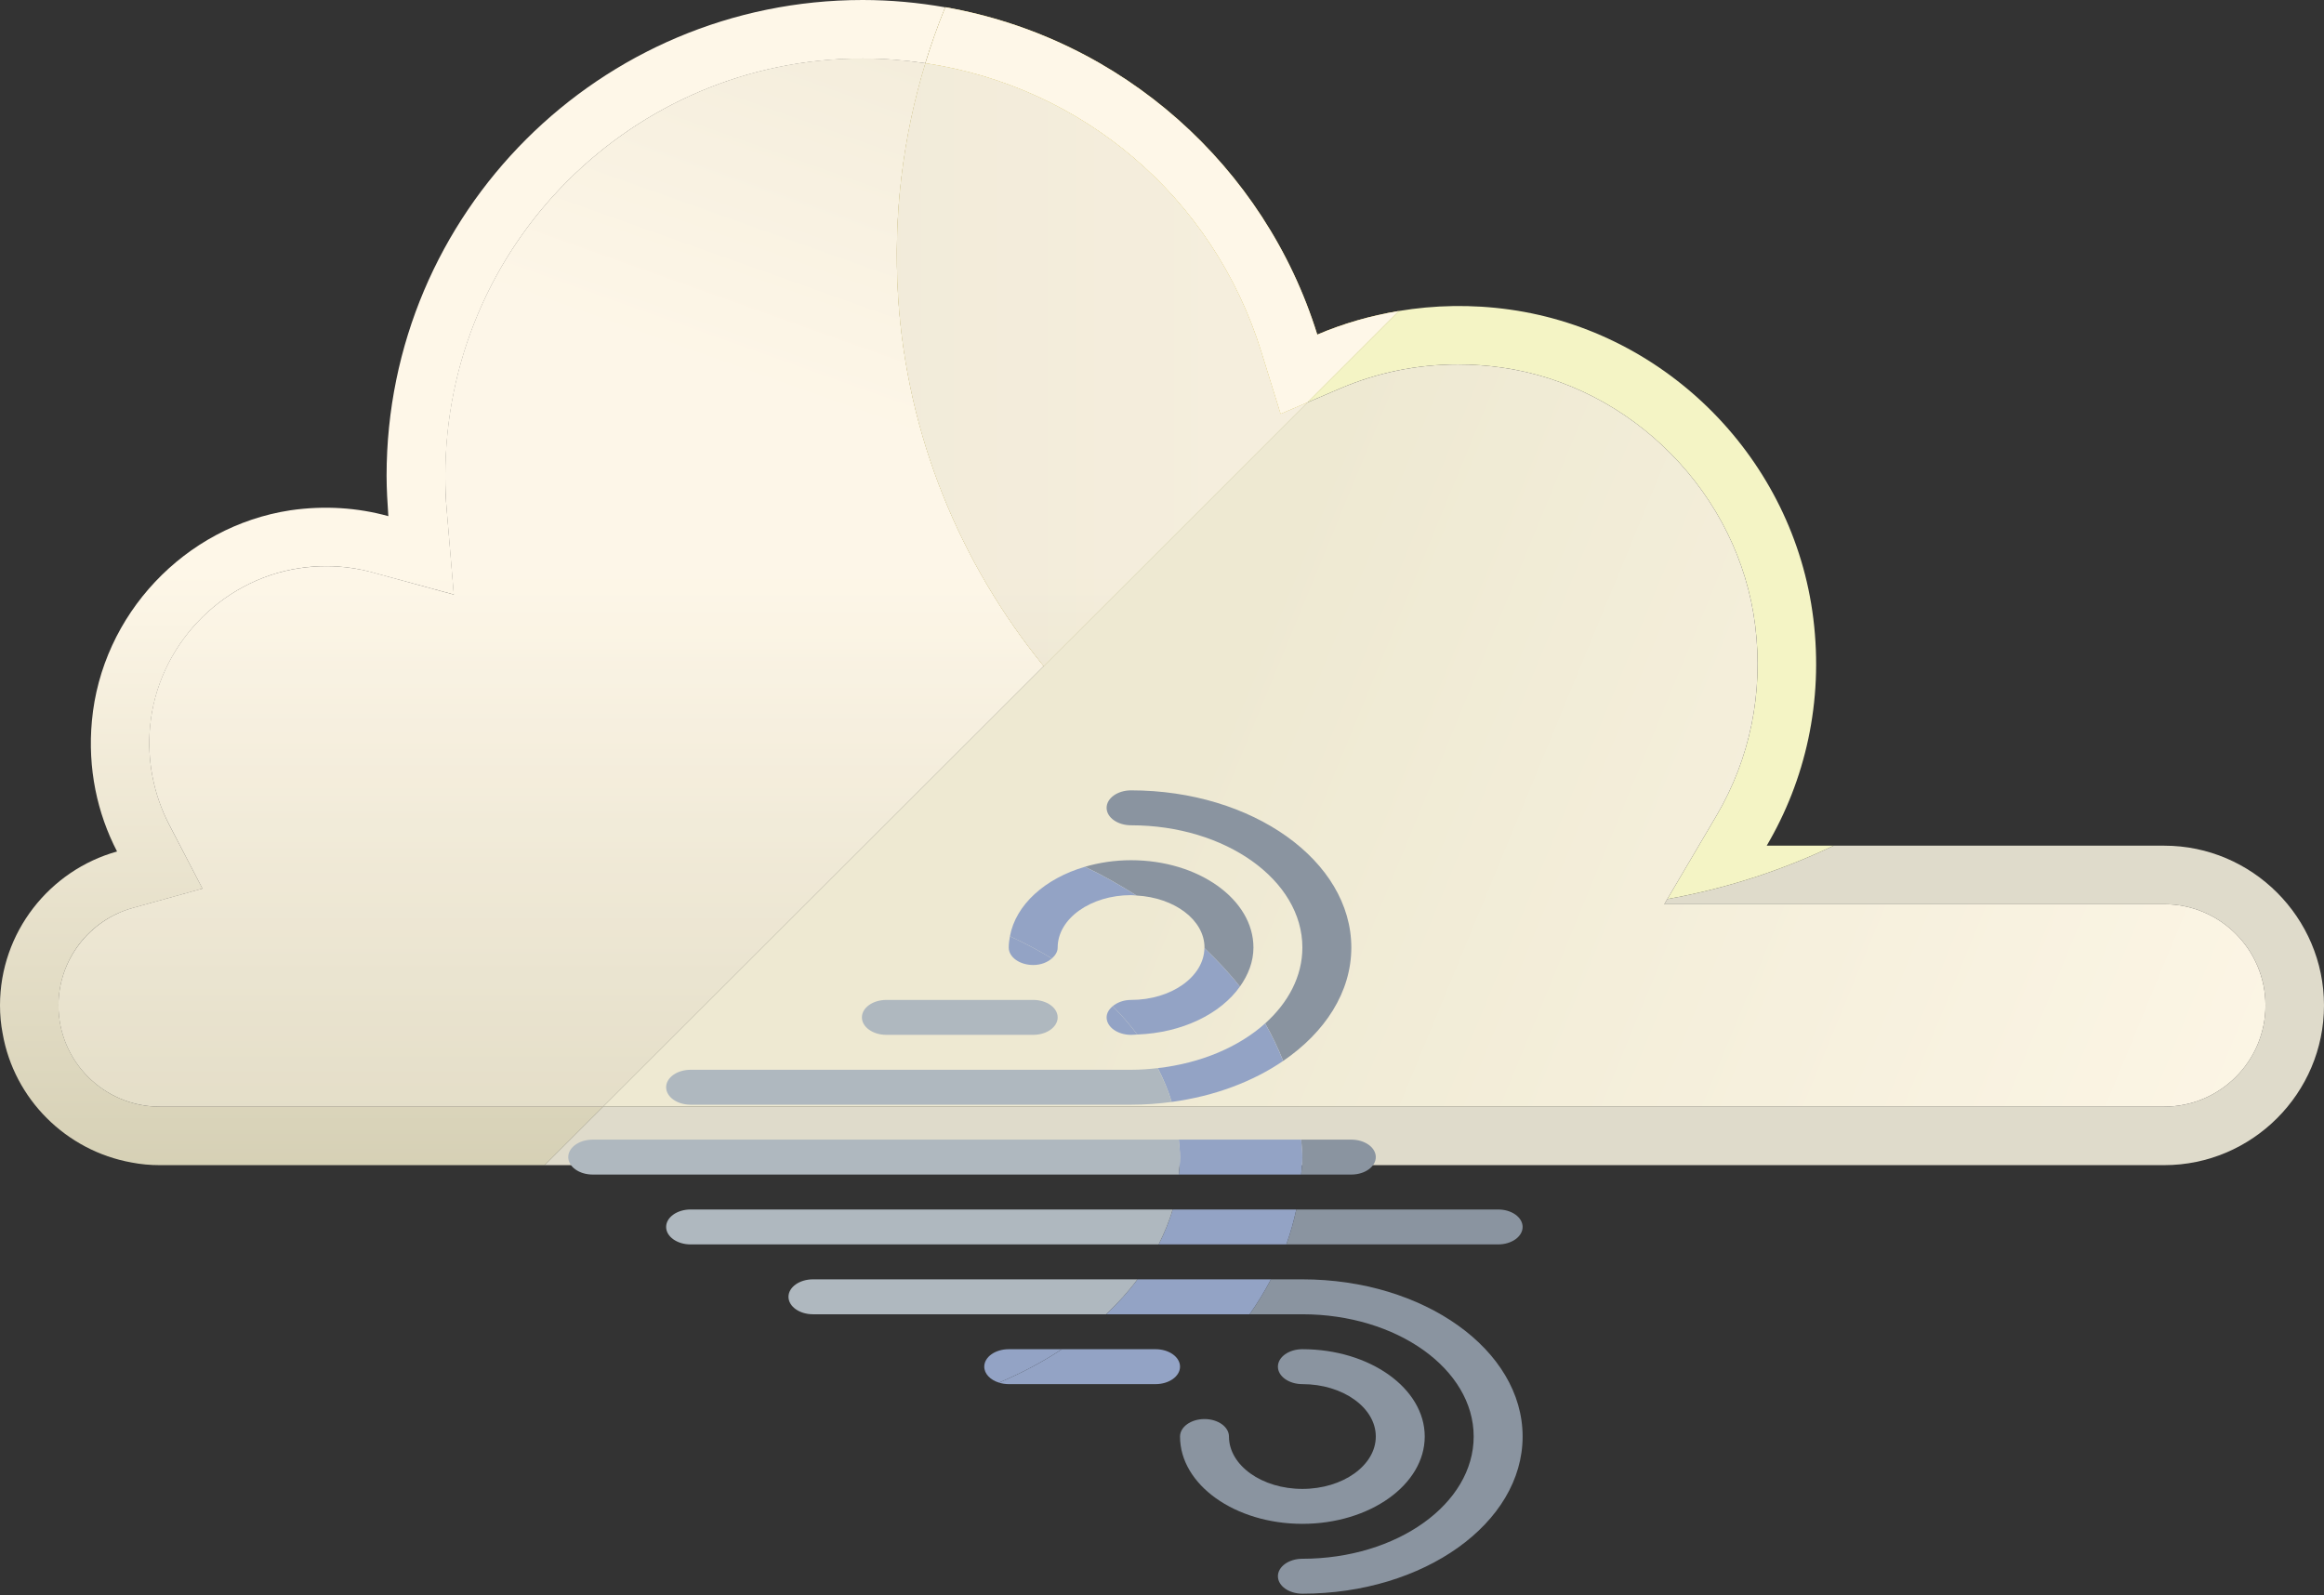 <svg width="638" height="438" viewBox="0 0 638 438" fill="none" xmlns="http://www.w3.org/2000/svg">
<rect x="0" y="0" width="638" height="438" fill="#333333" stroke="none"/>
<path d="M259.492 2.009C257.483 6.989 255.635 12.132 254.029 17.353C248.405 16.549 242.702 16.068 236.836 16.068C173.611 16.068 122.274 67.405 122.274 130.63C122.274 133.924 122.354 137.138 122.677 140.351L124.604 163.248L102.431 157.223C98.174 156.018 93.835 155.455 89.578 155.455C87.087 155.455 84.597 155.616 82.106 156.017C60.416 159.312 43.223 177.548 41.215 199.481C40.331 208.8 42.179 218.12 46.437 226.394L55.594 243.988L36.474 249.29C24.423 252.584 16.068 263.59 16.068 276.042C16.068 291.387 28.521 303.839 43.865 303.839H165.577L149.51 319.906H43.865C41.213 319.906 38.643 319.664 36.153 319.183C18.157 315.969 3.857 301.75 0.724 283.754C0.242 281.263 0 278.693 0 276.041C0 255.956 13.657 238.925 32.136 233.783C26.673 223.259 24.021 210.967 25.227 197.953C27.878 168.791 50.695 144.528 79.696 140.11C89.097 138.744 98.254 139.387 106.61 141.717C106.368 138.021 106.127 134.325 106.127 130.63C106.127 58.487 164.694 0 236.838 0C244.55 0 252.182 0.723 259.492 2.009Z" fill="url(#paint0_linear_247_65)"/>
<path d="M346.273 96.632L351.553 113.652L358.895 110.512L384.024 85.383C376.213 86.681 368.696 88.849 361.621 91.873C347.293 45.67 308 10.484 259.522 1.982C257.474 7 255.652 12.129 254.056 17.361C297.126 23.797 333.058 54.008 346.273 96.632Z" fill="#F0DB70"/>
<path d="M346.273 96.632L351.553 113.652L358.895 110.512L384.024 85.383C376.213 86.681 368.696 88.849 361.621 91.873C347.293 45.67 308 10.484 259.522 1.982C257.474 7 255.652 12.129 254.056 17.361C297.126 23.797 333.058 54.008 346.273 96.632Z" fill="url(#paint1_linear_247_65)"/>
<path d="M246.578 81.548C245.16 59.102 247.918 37.493 254.057 17.362C248.416 16.518 242.664 16.04 236.813 16.04C173.633 16.04 122.237 67.443 122.237 130.623C122.237 133.903 122.386 137.146 122.653 140.355L124.576 163.259L102.404 157.195C98.198 156.046 93.868 155.461 89.546 155.461C87.082 155.461 84.58 155.653 82.117 156.026C60.4 159.317 43.187 177.577 41.195 199.443C40.331 208.815 42.152 218.127 46.436 226.378L55.576 243.968L36.48 249.271C24.452 252.609 16.05 263.621 16.05 276.047C16.05 291.369 28.516 303.836 43.846 303.836H165.574L286.533 182.878C263.654 154.736 248.99 119.708 246.578 81.548Z" fill="url(#paint2_linear_247_65)"/>
<path opacity="0.3" d="M246.578 81.548C245.16 59.102 247.918 37.493 254.057 17.362C248.416 16.518 242.664 16.04 236.813 16.04C173.633 16.04 122.237 67.443 122.237 130.623C122.237 133.903 122.386 137.146 122.653 140.355L124.576 163.259L102.404 157.195C98.198 156.046 93.868 155.461 89.546 155.461C87.082 155.461 84.58 155.653 82.117 156.026C60.4 159.317 43.187 177.577 41.195 199.443C40.331 208.815 42.152 218.127 46.436 226.378L55.576 243.968L36.48 249.271C24.452 252.609 16.05 263.621 16.05 276.047C16.05 291.369 28.516 303.836 43.846 303.836H165.574L286.533 182.878C263.654 154.736 248.99 119.708 246.578 81.548Z" fill="url(#paint3_linear_247_65)"/>
<path d="M246.578 81.548C248.989 119.708 263.655 154.736 286.532 182.878L358.896 110.513L351.554 113.653L346.274 96.633C333.059 54.01 297.127 23.799 254.058 17.363C247.918 37.493 245.16 59.101 246.578 81.548Z" fill="#F0DB70"/>
<path d="M246.578 81.548C248.989 119.708 263.655 154.736 286.532 182.878L358.896 110.513L351.554 113.653L346.274 96.633C333.059 54.01 297.127 23.799 254.058 17.363C247.918 37.493 245.16 59.101 246.578 81.548Z" fill="url(#paint4_linear_247_65)"/>
<path opacity="0.3" d="M246.578 81.548C248.989 119.708 263.655 154.736 286.532 182.878L358.896 110.513L351.554 113.653L346.274 96.633C333.059 54.01 297.127 23.799 254.058 17.363C247.918 37.493 245.16 59.101 246.578 81.548Z" fill="url(#paint5_linear_247_65)"/>
<path d="M638 276.045C638 251.923 618.264 232.188 594.143 232.188H503.397C489.109 239.01 473.789 243.994 457.721 246.852L456.895 248.254H594.145C609.467 248.254 621.934 260.72 621.934 276.046C621.934 291.368 609.467 303.836 594.145 303.836H165.571L149.504 319.903H594.143C618.264 319.903 638 300.167 638 276.045Z" fill="#DFDBCB"/>
<path d="M497.803 169.819C492.433 126.33 457.86 91.085 414.467 84.995C403.977 83.522 393.767 83.763 384.024 85.383L358.895 110.512L367.934 106.647C378.157 102.277 389.031 100.06 400.242 100.06C404.212 100.06 408.244 100.343 412.229 100.903C448.13 105.944 477.41 135.753 481.85 171.787C484.132 190.236 480.438 208.3 471.164 224.031L457.719 246.852C473.786 243.995 489.107 239.009 503.395 232.188H485.008C495.577 214.262 500.628 192.697 497.803 169.819Z" fill="#F4F4C5"/>
<path d="M594.144 248.254H456.896L457.722 246.852L471.167 224.031C480.44 208.301 484.135 190.237 481.852 171.787C477.411 135.753 448.132 105.944 412.232 100.903C408.247 100.343 404.213 100.06 400.244 100.06C389.033 100.06 378.16 102.277 367.937 106.647L358.898 110.512L286.533 182.876L165.574 303.835H594.147C609.469 303.835 621.936 291.368 621.936 276.046C621.933 260.72 609.467 248.254 594.144 248.254Z" fill="url(#paint6_linear_247_65)"/>
<path d="M370.974 260.154C370.974 236.362 343.847 217 310.513 217C306.805 217 303.795 219.148 303.795 221.795C303.795 224.442 306.805 226.59 310.513 226.59C336.444 226.59 357.538 241.646 357.538 260.154C357.538 268.032 353.689 275.267 347.307 280.997C349.242 284.33 350.854 287.782 352.265 291.292C363.766 283.433 370.974 272.39 370.974 260.154Z" fill="#8A94A0"/>
<path d="M357.538 351.256H348.912C347.192 354.541 345.251 357.744 343.047 360.846H357.538C383.469 360.846 404.564 375.902 404.564 394.41C404.564 412.918 383.469 427.974 357.538 427.974C353.83 427.974 350.82 430.122 350.82 432.769C350.82 435.416 353.83 437.564 357.538 437.564C390.872 437.564 417.999 418.202 417.999 394.41C417.999 370.618 390.872 351.256 357.538 351.256Z" fill="#8A94A0"/>
<path d="M330.667 260.154C330.667 260.207 330.647 260.254 330.647 260.307C334.187 263.678 337.485 267.188 340.388 270.885C342.685 267.639 344.103 264.028 344.103 260.154C344.103 246.934 329.034 236.179 310.513 236.179C306.032 236.179 301.766 236.836 297.85 237.978C302.841 240.365 307.517 243.046 312.011 245.875C322.417 246.436 330.667 252.587 330.667 260.154Z" fill="#8A94A0"/>
<path d="M391.128 394.41C391.128 381.191 376.059 370.436 357.538 370.436C353.83 370.436 350.82 372.584 350.82 375.231C350.82 377.877 353.83 380.026 357.538 380.026C368.649 380.026 377.692 386.479 377.692 394.41C377.692 402.341 368.649 408.795 357.538 408.795C346.426 408.795 337.384 402.341 337.384 394.41C337.384 391.763 334.374 389.615 330.666 389.615C326.958 389.615 323.948 391.763 323.948 394.41C323.948 407.63 339.017 418.384 357.538 418.384C376.059 418.384 391.128 407.63 391.128 394.41Z" fill="#8A94A0"/>
<path d="M357.203 322.487H370.974C374.683 322.487 377.692 320.339 377.692 317.692C377.692 315.045 374.683 312.897 370.974 312.897H357.203C357.317 314.494 357.539 316.072 357.539 317.692C357.539 319.313 357.31 320.89 357.203 322.487Z" fill="#8A94A0"/>
<path d="M411.282 341.667C414.99 341.667 418 339.519 418 336.872C418 334.225 414.99 332.077 411.282 332.077H355.866C355.18 335.333 354.267 338.526 353.131 341.667H411.282Z" fill="#8A94A0"/>
<path d="M352.258 291.292C350.847 287.782 349.242 284.33 347.3 280.997C340.125 287.432 329.713 291.915 317.849 293.258C319.38 296.274 320.704 299.357 321.658 302.545C333.407 300.968 343.955 296.969 352.258 291.292Z" fill="#93A3C5"/>
<path d="M312.273 351.256C309.773 354.632 306.851 357.816 303.66 360.846H343.047C345.244 357.744 347.186 354.541 348.912 351.256H312.273Z" fill="#93A3C5"/>
<path d="M290.359 260.154C290.359 252.223 299.401 245.769 310.513 245.769C311.023 245.769 311.507 245.851 312.011 245.88C307.523 243.046 302.847 240.37 297.849 237.982C286.879 241.185 278.831 248.411 277.252 257.076C281.289 258.917 285.139 260.94 288.76 263.16C289.714 262.326 290.359 261.309 290.359 260.154Z" fill="#93A3C5"/>
<path d="M310.513 274.538C308.464 274.538 306.697 275.229 305.461 276.26C307.926 278.748 310.197 281.333 312.212 284.037C324.56 283.586 335.094 278.355 340.388 270.88C337.485 267.183 334.187 263.678 330.647 260.302C330.526 268.166 321.55 274.538 310.513 274.538Z" fill="#93A3C5"/>
<path d="M276.923 380.026H317.231C320.939 380.026 323.949 377.877 323.949 375.231C323.949 372.584 320.939 370.436 317.231 370.436H291.528C286.254 373.917 280.477 376.995 274.25 379.618C275.069 379.877 275.969 380.026 276.923 380.026Z" fill="#93A3C5"/>
<path d="M323.613 322.487H357.203C357.317 320.89 357.539 319.313 357.539 317.692C357.539 316.072 357.31 314.494 357.203 312.897H323.613C323.761 314.489 323.949 316.072 323.949 317.692C323.949 319.313 323.754 320.895 323.613 322.487Z" fill="#93A3C5"/>
<path d="M353.131 341.667C354.266 338.526 355.173 335.333 355.865 332.077H321.926C320.986 335.371 319.635 338.55 318.09 341.667H353.131Z" fill="#93A3C5"/>
<path d="M189.59 293.718C185.881 293.718 182.872 295.866 182.872 298.513C182.872 301.16 185.881 303.308 189.59 303.308H310.513C314.328 303.308 318.05 303.034 321.664 302.545C320.704 299.357 319.38 296.274 317.855 293.258C315.457 293.531 313.018 293.718 310.513 293.718H189.59Z" fill="#AFB8BF"/>
<path d="M223.179 351.256C219.471 351.256 216.461 353.404 216.461 356.051C216.461 358.698 219.471 360.846 223.179 360.846H303.66C306.858 357.816 309.774 354.632 312.273 351.256H223.179Z" fill="#AFB8BF"/>
<path d="M283.641 264.949C285.73 264.949 287.53 264.225 288.76 263.155C285.139 260.935 281.296 258.912 277.252 257.071C277.071 258.083 276.923 259.104 276.923 260.154C276.923 262.801 279.932 264.949 283.641 264.949Z" fill="#93A3C5"/>
<path d="M303.795 279.333C303.795 281.98 306.805 284.128 310.513 284.128C311.091 284.128 311.641 284.061 312.212 284.042C310.197 281.333 307.926 278.748 305.461 276.265C304.46 277.099 303.795 278.149 303.795 279.333Z" fill="#93A3C5"/>
<path d="M270.205 375.231C270.205 377.197 271.871 378.88 274.249 379.618C280.477 376.995 286.254 373.917 291.528 370.436H276.923C273.215 370.436 270.205 372.584 270.205 375.231Z" fill="#93A3C5"/>
<path d="M243.334 284.128H283.641C287.35 284.128 290.359 281.98 290.359 279.333C290.359 276.687 287.35 274.538 283.641 274.538H243.334C239.625 274.538 236.616 276.687 236.616 279.333C236.616 281.98 239.625 284.128 243.334 284.128Z" fill="#AFB8BF"/>
<path d="M156 317.692C156 320.339 159.01 322.487 162.718 322.487H323.613C323.761 320.895 323.949 319.313 323.949 317.692C323.949 316.072 323.754 314.489 323.613 312.897H162.718C159.01 312.897 156 315.045 156 317.692Z" fill="#AFB8BF"/>
<path d="M182.872 336.872C182.872 339.519 185.881 341.667 189.59 341.667H318.09C319.635 338.55 320.986 335.371 321.926 332.077H189.59C185.881 332.077 182.872 334.225 182.872 336.872Z" fill="#AFB8BF"/>
<defs>
<linearGradient id="paint0_linear_247_65" x1="129.746" y1="401.95" x2="129.746" y2="157.285" gradientUnits="userSpaceOnUse">
<stop stop-color="#C2BD9C"/>
<stop offset="1" stop-color="#FEF7E8"/>
</linearGradient>
<linearGradient id="paint1_linear_247_65" x1="319.041" y1="401.953" x2="319.041" y2="157.268" gradientUnits="userSpaceOnUse">
<stop stop-color="#C2BD9C"/>
<stop offset="1" stop-color="#FEF7E8"/>
</linearGradient>
<linearGradient id="paint2_linear_247_65" x1="151.289" y1="401.954" x2="151.289" y2="157.269" gradientUnits="userSpaceOnUse">
<stop stop-color="#C2BD9C"/>
<stop offset="1" stop-color="#FEF7E8"/>
</linearGradient>
<linearGradient id="paint3_linear_247_65" x1="258.157" y1="-75.674" x2="195.895" y2="99.062" gradientUnits="userSpaceOnUse">
<stop stop-color="#C2BD9C"/>
<stop offset="1" stop-color="#FEF7E8"/>
</linearGradient>
<linearGradient id="paint4_linear_247_65" x1="302.553" y1="401.954" x2="302.553" y2="157.27" gradientUnits="userSpaceOnUse">
<stop stop-color="#C2BD9C"/>
<stop offset="1" stop-color="#FEF7E8"/>
</linearGradient>
<linearGradient id="paint5_linear_247_65" x1="16.047" y1="100.119" x2="621.933" y2="100.119" gradientUnits="userSpaceOnUse">
<stop stop-color="#C2BD9C"/>
<stop offset="1" stop-color="#FEF7E8"/>
</linearGradient>
<linearGradient id="paint6_linear_247_65" x1="323.645" y1="215.358" x2="655.039" y2="351.933" gradientUnits="userSpaceOnUse">
<stop stop-color="#EEE9D2"/>
<stop offset="1" stop-color="#FEF7E8"/>
</linearGradient>
</defs>
</svg>
